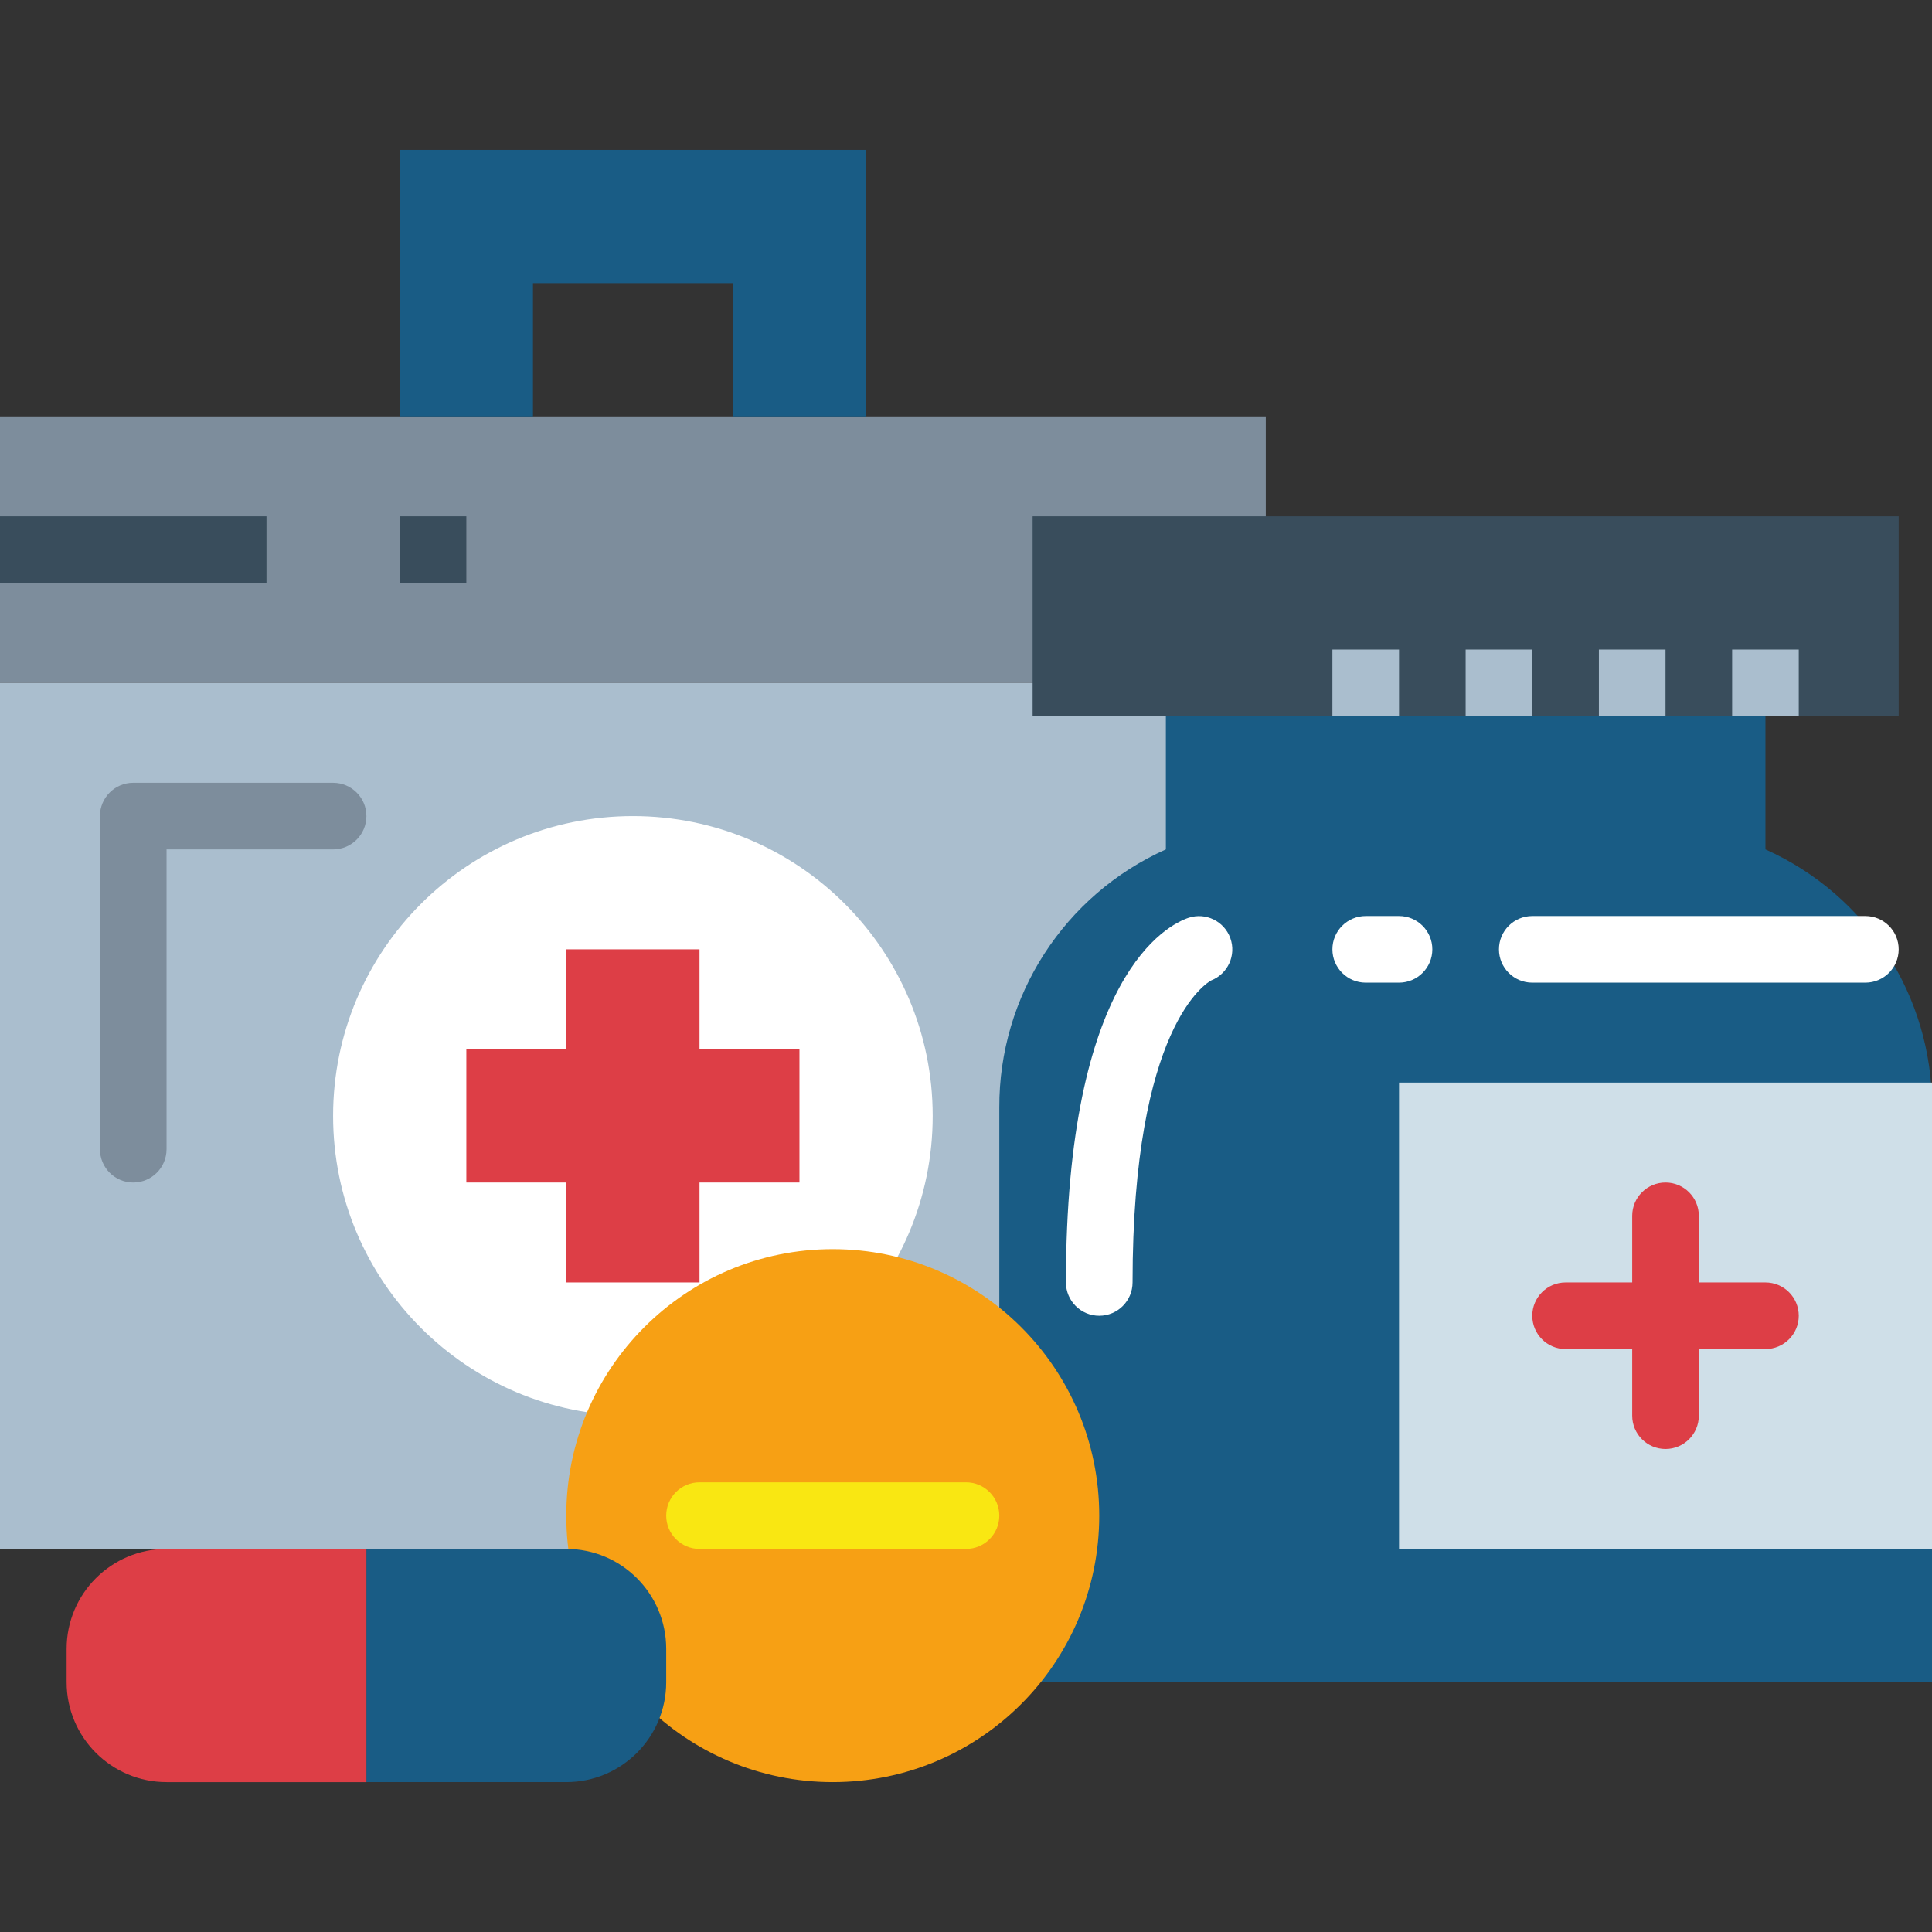 <svg height="464pt" viewBox="0 -36 464 464" width="464pt" xmlns="http://www.w3.org/2000/svg"><rect x="0" y="-36" width="464" height="464" fill="#333333" stroke="none"/><path d="m0 64h304v64h-304zm0 0" fill="#7d8d9c"/><path d="m176 0h-80v64h32v-32h48v32h32v-64zm0 0" fill="#195c85"/><path d="m96 88h16v16h-16zm0 0" fill="#394d5c"/><path d="m0 128h304v208h-304zm0 0" fill="#aabece"/><path d="m224 232c0 39.766-32.234 72-72 72s-72-32.234-72-72 32.234-72 72-72 72 32.234 72 72zm0 0" fill="#fff"/><path d="m192 216h-24v-24h-32v24h-24v32h24v24h32v-24h24zm0 0" fill="#dd3e46"/><path d="m248 88h208v48h-208zm0 0" fill="#394d5c"/><path d="m424 168v-32h-144v32c-24.422 10.938-40.102 35.242-40 62v138h224v-138c.102-26.758-15.578-51.062-40-62zm0 0" fill="#195c85"/><path d="m336 224h128v112h-128zm0 0" fill="#cfdfe8"/><path d="m424 272h-16v-16c0-4.418-3.582-8-8-8s-8 3.582-8 8v16h-16c-4.418 0-8 3.582-8 8s3.582 8 8 8h16v16c0 4.418 3.582 8 8 8s8-3.582 8-8v-16h16c4.418 0 8-3.582 8-8s-3.582-8-8-8zm0 0" fill="#dd3e46"/><path d="m264 328c0 35.348-28.652 64-64 64s-64-28.652-64-64 28.652-64 64-64 64 28.652 64 64zm0 0" fill="#f7a014"/><path d="m232 336h-64c-4.418 0-8-3.582-8-8s3.582-8 8-8h64c4.418 0 8 3.582 8 8s-3.582 8-8 8zm0 0" fill="#f9e712"/><path d="m80 152h-48c-4.418 0-8 3.582-8 8v80c0 4.418 3.582 8 8 8s8-3.582 8-8v-72h40c4.418 0 8-3.582 8-8s-3.582-8-8-8zm0 0" fill="#7d8d9c"/><path d="m0 88h64v16h-64zm0 0" fill="#394d5c"/><g fill="#aabece"><path d="m416 120h16v16h-16zm0 0"/><path d="m384 120h16v16h-16zm0 0"/><path d="m352 120h16v16h-16zm0 0"/><path d="m320 120h16v16h-16zm0 0"/></g><path d="m448 200h-80c-4.418 0-8-3.582-8-8s3.582-8 8-8h80c4.418 0 8 3.582 8 8s-3.582 8-8 8zm0 0" fill="#fff"/><path d="m336 200h-8c-4.418 0-8-3.582-8-8s3.582-8 8-8h8c4.418 0 8 3.582 8 8s-3.582 8-8 8zm0 0" fill="#fff"/><path d="m264 280c-4.418 0-8-3.582-8-8 0-74.016 24.543-85.945 29.473-87.582 4.113-1.344 8.547.824 10.012 4.895s-.57 8.566-4.598 10.152c-.977.535-18.887 10.887-18.887 72.535 0 4.418-3.582 8-8 8zm0 0" fill="#fff"/><path d="m160 360v8c0 13.254-10.746 24-24 24h-48v-56h48c13.254 0 24 10.746 24 24zm0 0" fill="#195c85"/><path d="m16 368v-8c0-13.254 10.746-24 24-24h48v56h-48c-13.254 0-24-10.746-24-24zm0 0" fill="#dd3e46"/></svg>